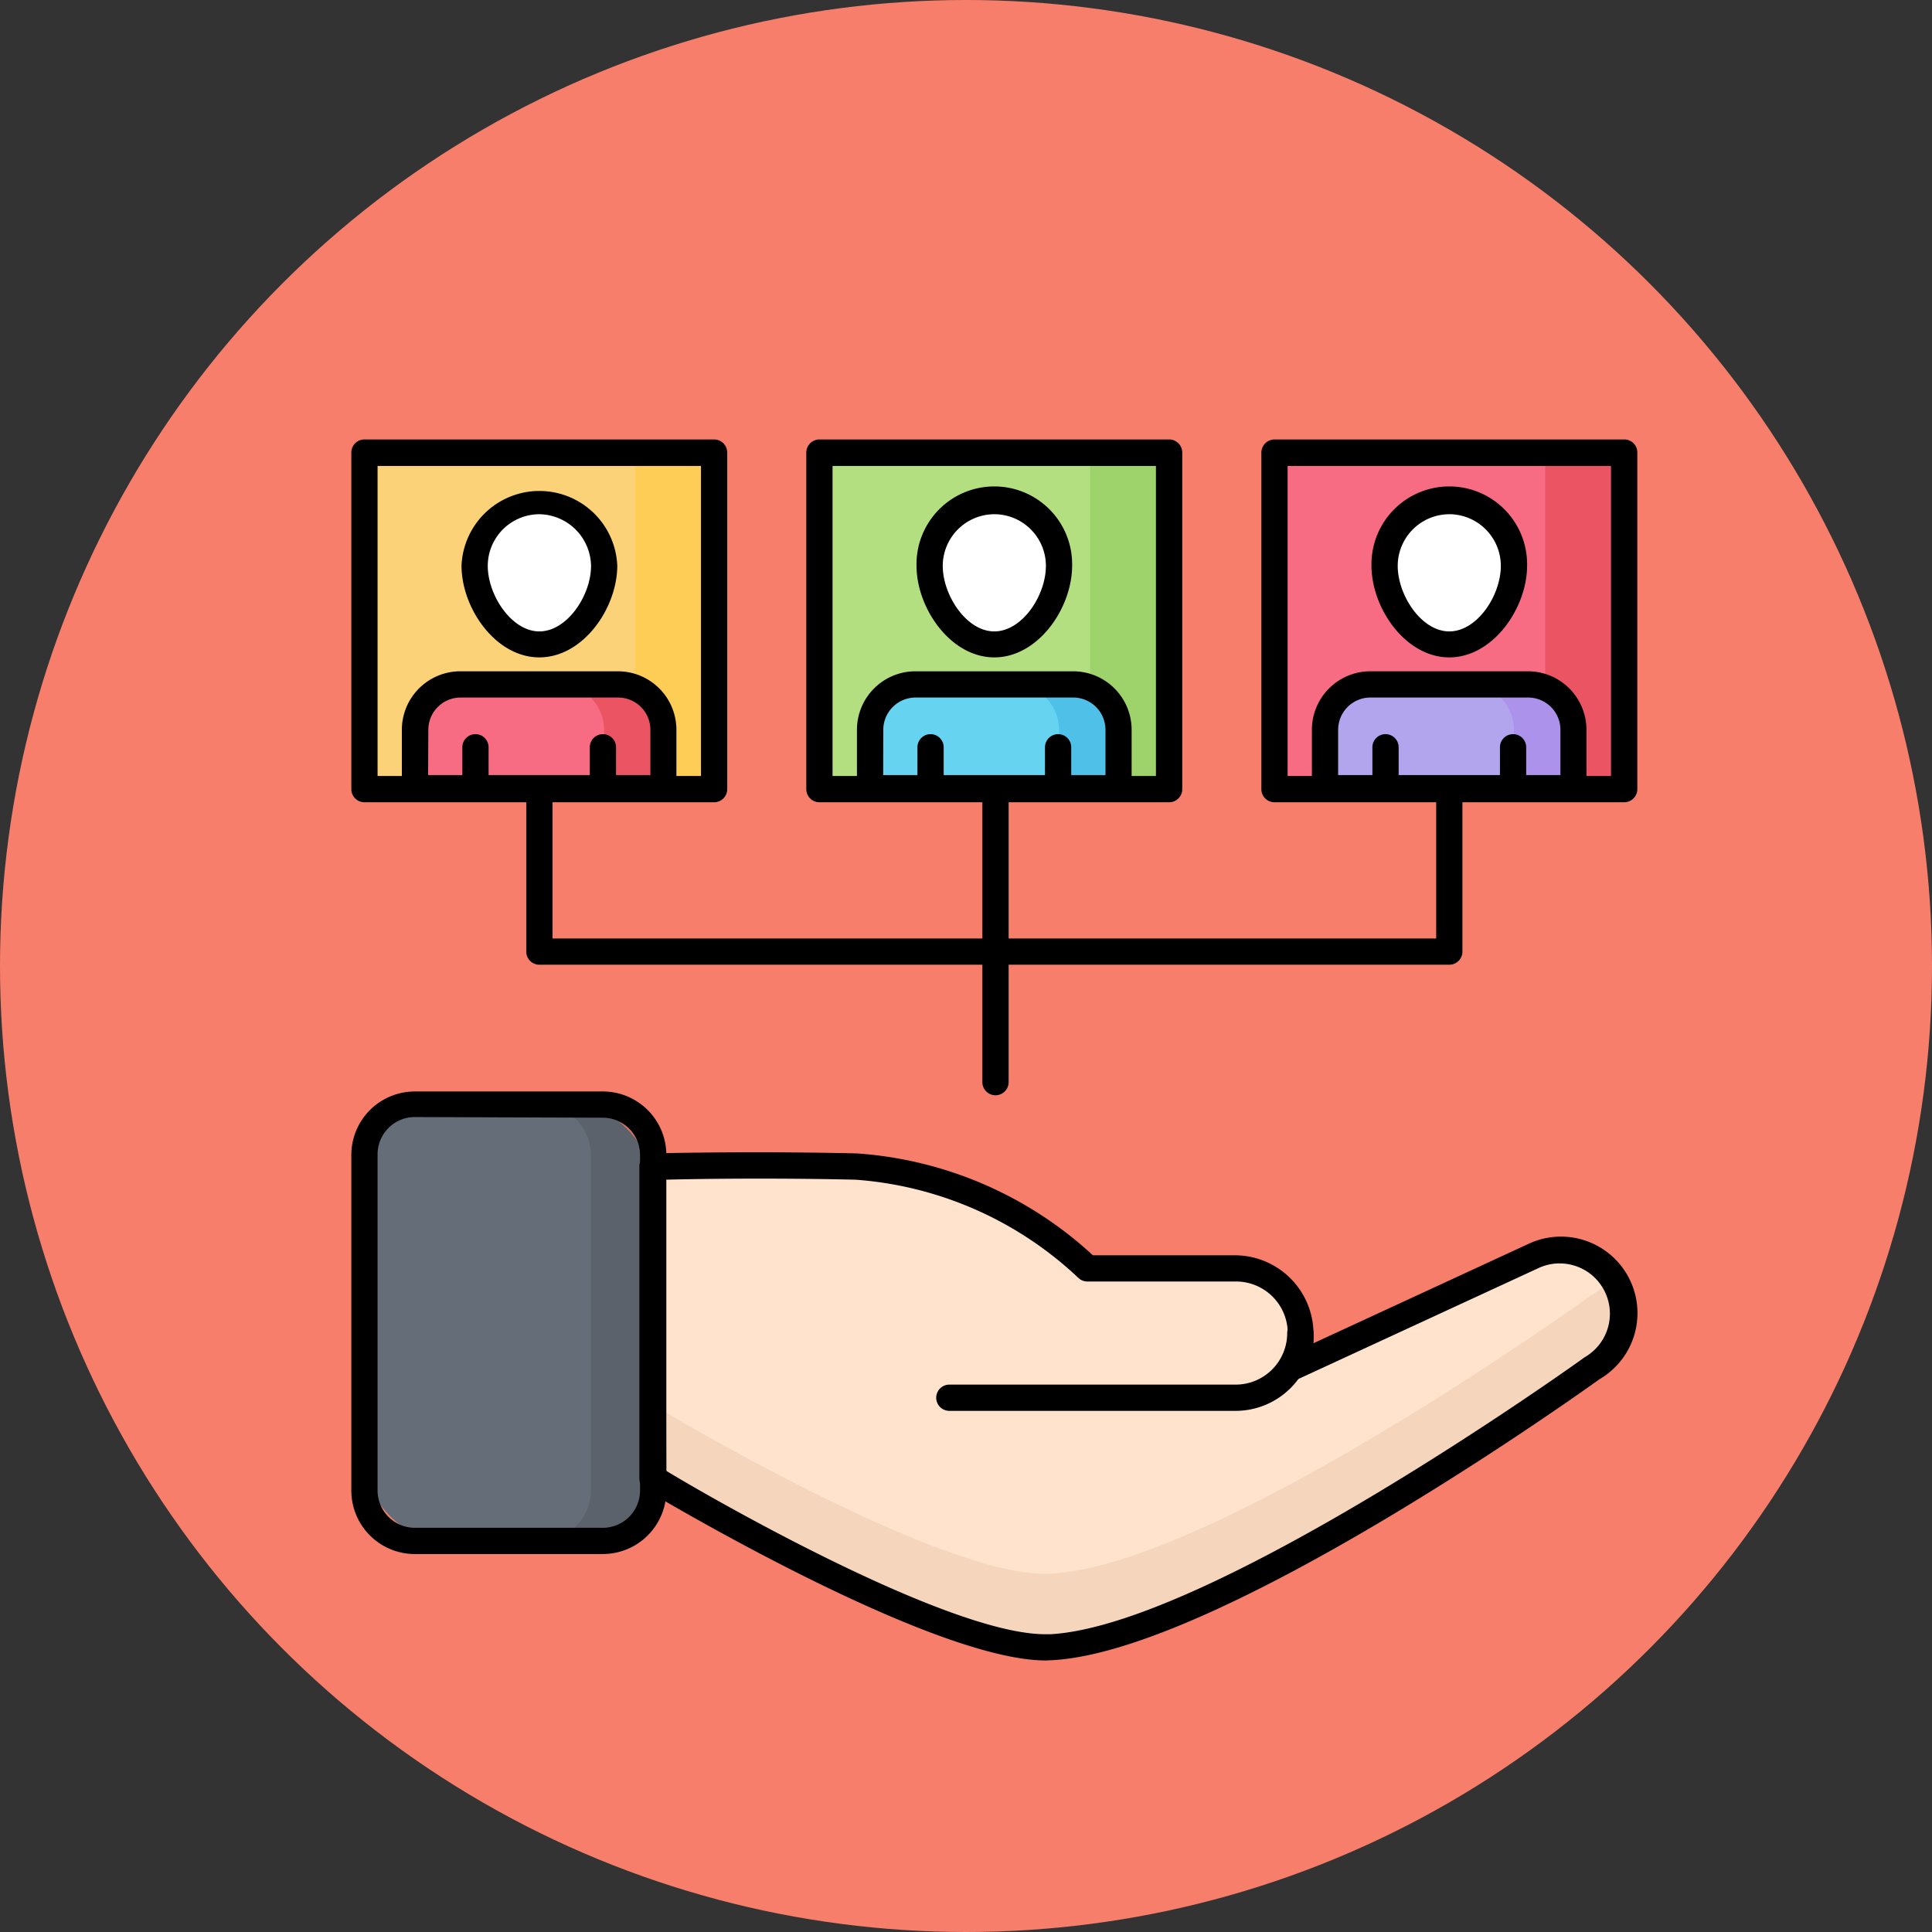 <svg xmlns="http://www.w3.org/2000/svg" width="92" height="92" viewBox="0 0 92 92">
  <rect x="0" y="0" width="92" height="92" fill="#333333" stroke="none"/>
  <g id="Grupo_1070002" data-name="Grupo 1070002" transform="translate(-796 -3123)">
    <circle id="Elipse_9117" data-name="Elipse 9117" cx="46" cy="46" r="46" transform="translate(796 3123)" fill="#f77e6b"/>
    <g id="alcance-social_1_" data-name="alcance-social (1)" transform="translate(806.73 3135.451)">
      <path id="Trazado_815002" data-name="Trazado 815002" d="M75.241,70.829A3.031,3.031,0,0,1,73.7,73.453S55.87,86.282,47.959,86.732C42.816,87.044,29,78.7,29,78.7V63.855s4.455-.131,9.692,0A18.013,18.013,0,0,1,49.715,68.7h7.024a3.081,3.081,0,0,1,2.587,4.755L70.9,68.1a3.031,3.031,0,0,1,4.343,2.724Z" transform="translate(-8.628 -20.751)" fill="#ffe3cc"/>
      <g id="Grupo_1068746" data-name="Grupo 1068746" transform="translate(20.372 48.316)" opacity="0.1">
        <path id="Trazado_815003" data-name="Trazado 815003" d="M75.241,73.992A3.043,3.043,0,0,1,73.7,76.617S55.87,89.445,47.959,89.9C42.81,90.208,29,81.859,29,81.859V78.366S42.81,86.7,47.959,86.4C55.895,85.959,73.7,73.124,73.7,73.124a2.993,2.993,0,0,0,.981-.894,3.037,3.037,0,0,1,.562,1.762Z" transform="translate(-29 -72.23)" fill="#965e32"/>
      </g>
      <rect id="Rectángulo_374183" data-name="Rectángulo 374183" width="13.716" height="20.808" rx="3.84" transform="translate(6.625 40.118)" fill="#656d78"/>
      <g id="Grupo_1068747" data-name="Grupo 1068747" transform="translate(14.998 40.149)" opacity="0.1">
        <path id="Trazado_815004" data-name="Trazado 815004" d="M25.774,61.559V77.538a2.406,2.406,0,0,1-2.406,2.4H20.4a2.406,2.406,0,0,0,2.406-2.4V61.559a2.406,2.406,0,0,0-2.406-2.4h2.943a2.406,2.406,0,0,1,2.431,2.4Z" transform="translate(-20.4 -59.16)"/>
      </g>
      <path id="Trazado_815005" data-name="Trazado 815005" d="M47.309,86.994c-5.468,0-18.5-7.8-19.053-8.123a.625.625,0,0,1-.306-.537V63.473a.625.625,0,0,1,.625-.625c.044,0,4.53-.119,9.723,0A18.413,18.413,0,0,1,49.546,67.7h6.8a3.749,3.749,0,0,1,3.706,3.712,3.954,3.954,0,0,1,0,.475L70.279,67.16A3.643,3.643,0,0,1,73.672,73.6c-1.056.756-18.121,12.929-26.039,13.379ZM29.231,77.964c1.975,1.206,13.391,7.78,18.046,7.78h.256c7.655-.437,25.233-13.041,25.408-13.172L73,72.534A2.393,2.393,0,0,0,70.785,68.3L59.225,73.64a.625.625,0,0,1-.794-.912,2.381,2.381,0,0,0,.394-1.318,2.462,2.462,0,0,0-2.456-2.462H49.29a.625.625,0,0,1-.419-.156A17.278,17.278,0,0,0,38.248,64.1c-4.043-.094-7.655-.037-9.048,0Z" transform="translate(-8.234 -20.375)"/>
      <path id="Trazado_815006" data-name="Trazado 815006" d="M64.833,79.9H51.2a.625.625,0,0,1,0-1.25H64.833a2.456,2.456,0,0,0,2.456-2.456.625.625,0,0,1,1.25,0A3.712,3.712,0,0,1,64.833,79.9Z" transform="translate(-16.723 -25.167)"/>
      <path id="Trazado_815007" data-name="Trazado 815007" d="M17.941,80.187H9.024A3.024,3.024,0,0,1,6,77.162V61.184A3.024,3.024,0,0,1,9.024,58.16h8.917A3.024,3.024,0,0,1,21,61.184V77.162a3.024,3.024,0,0,1-3.056,3.024ZM9.024,59.378A1.775,1.775,0,0,0,7.25,61.184V77.162a1.775,1.775,0,0,0,1.775,1.775h8.917a1.775,1.775,0,0,0,1.806-1.775V61.184a1.775,1.775,0,0,0-1.775-1.775Z" transform="translate(0 -18.636)"/>
      <path id="Trazado_815008" data-name="Trazado 815008" d="M76.35,9.48H93V25.5H76.35Z" transform="translate(-26.39 -0.375)" fill="#f76c82"/>
      <path id="Trazado_815009" data-name="Trazado 815009" d="M96.98,9.48h3.762V25.5H96.98Z" transform="translate(-34.129 -0.375)" fill="#eb5463"/>
      <path id="Trazado_815010" data-name="Trazado 815010" d="M63.284,43.106H19.955a.625.625,0,0,1-.625-.625V34.745a.625.625,0,0,1,1.25,0v7.111H62.659V34.745a.625.625,0,0,1,1.25,0v7.736A.625.625,0,0,1,63.284,43.106Z" transform="translate(-5 -9.618)"/>
      <path id="Trazado_815011" data-name="Trazado 815011" d="M54.715,49.323a.625.625,0,0,1-.625-.625V34.745a.625.625,0,0,1,1.25,0V48.7A.625.625,0,0,1,54.715,49.323Z" transform="translate(-18.04 -9.618)"/>
      <path id="Trazado_815012" data-name="Trazado 815012" d="M92.628,25.752H75.975a.625.625,0,0,1-.625-.625V9.1a.629.629,0,0,1,.625-.625H92.628a.619.619,0,0,1,.625.625V25.127A.625.625,0,0,1,92.628,25.752ZM76.6,24.5H92V9.736H76.6Z" transform="translate(-26.015 0)"/>
      <path id="Trazado_815013" data-name="Trazado 815013" d="M92.035,29.3v2.781H80.2V29.3a2.162,2.162,0,0,1,2.162-2.162h7.5A2.162,2.162,0,0,1,92.035,29.3Z" transform="translate(-27.834 -7)" fill="#b3a4ee"/>
      <path id="Trazado_815014" data-name="Trazado 815014" d="M96.139,29.3v2.781H93.3V29.3A2.156,2.156,0,0,0,91.14,27.14h2.837A2.156,2.156,0,0,1,96.139,29.3Z" transform="translate(-31.938 -7)" fill="#ac92ea"/>
      <path id="Trazado_815015" data-name="Trazado 815015" d="M91.66,32.333H79.825a.625.625,0,0,1-.625-.625V28.927a2.787,2.787,0,0,1,2.787-2.787h7.5a2.787,2.787,0,0,1,2.787,2.787v2.781a.625.625,0,0,1-.613.625Zm-11.21-1.25H91.035V28.927A1.537,1.537,0,0,0,89.5,27.39H82a1.537,1.537,0,0,0-1.55,1.537Z" transform="translate(-27.459 -6.625)"/>
      <path id="Trazado_815016" data-name="Trazado 815016" d="M94.155,34.129a.625.625,0,0,1-.625-.625v-1.95a.625.625,0,0,1,1.25,0V33.5A.625.625,0,0,1,94.155,34.129Z" transform="translate(-32.834 -8.421)"/>
      <path id="Trazado_815017" data-name="Trazado 815017" d="M84.435,34.129a.625.625,0,0,1-.625-.625v-1.95a.625.625,0,0,1,1.25,0V33.5A.625.625,0,0,1,84.435,34.129Z" transform="translate(-29.188 -8.421)"/>
      <path id="Trazado_815018" data-name="Trazado 815018" d="M90.9,16.251C90.9,17.957,89.527,20,87.821,20s-3.081-2.037-3.081-3.749a3.081,3.081,0,1,1,6.161,0Z" transform="translate(-29.537 -1.759)" fill="#fff"/>
      <path id="Trazado_815019" data-name="Trazado 815019" d="M87.446,20.23c-2.087,0-3.706-2.343-3.706-4.374a3.706,3.706,0,1,1,7.411,0C91.151,17.886,89.526,20.23,87.446,20.23Zm0-6.817a2.462,2.462,0,0,0-2.456,2.456c0,1.406,1.131,3.124,2.456,3.124S89.9,17.286,89.9,15.868A2.462,2.462,0,0,0,87.446,13.412Z" transform="translate(-29.162 -1.377)"/>
      <path id="Trazado_815020" data-name="Trazado 815020" d="M41.67,9.48H58.323V25.5H41.67Z" transform="translate(-13.381 -0.375)" fill="#b4df80"/>
      <path id="Trazado_815021" data-name="Trazado 815021" d="M62.3,9.48h3.762V25.5H62.3Z" transform="translate(-21.119 -0.375)" fill="#9ed26a"/>
      <path id="Trazado_815022" data-name="Trazado 815022" d="M57.948,25.752H41.295a.625.625,0,0,1-.625-.625V9.1a.625.625,0,0,1,.625-.625H57.948a.625.625,0,0,1,.625.625V25.127A.625.625,0,0,1,57.948,25.752ZM41.92,24.5h15.4V9.736H41.92Z" transform="translate(-13.005 0)"/>
      <path id="Trazado_815023" data-name="Trazado 815023" d="M57.365,29.3v2.781H45.53V29.3A2.162,2.162,0,0,1,47.7,27.14h7.5A2.162,2.162,0,0,1,57.365,29.3Z" transform="translate(-14.829 -7)" fill="#66d4f1"/>
      <path id="Trazado_815024" data-name="Trazado 815024" d="M61.469,29.3v2.781H58.632V29.3A2.162,2.162,0,0,0,56.47,27.14H59.3A2.162,2.162,0,0,1,61.469,29.3Z" transform="translate(-18.932 -7)" fill="#4fc0e8"/>
      <path id="Trazado_815025" data-name="Trazado 815025" d="M56.99,32.333H45.155a.625.625,0,0,1-.625-.625V28.927a2.787,2.787,0,0,1,2.793-2.787h7.5a2.787,2.787,0,0,1,2.787,2.787v2.781a.625.625,0,0,1-.619.625Zm-11.21-1.25H56.365V28.927a1.537,1.537,0,0,0-1.543-1.537h-7.5a1.537,1.537,0,0,0-1.537,1.537Z" transform="translate(-14.453 -6.625)"/>
      <path id="Trazado_815026" data-name="Trazado 815026" d="M59.485,34.129a.625.625,0,0,1-.625-.625v-1.95a.625.625,0,0,1,1.25,0V33.5A.625.625,0,0,1,59.485,34.129Z" transform="translate(-19.829 -8.421)"/>
      <path id="Trazado_815027" data-name="Trazado 815027" d="M49.765,34.129a.625.625,0,0,1-.625-.625v-1.95a.625.625,0,0,1,1.25,0V33.5A.625.625,0,0,1,49.765,34.129Z" transform="translate(-16.183 -8.421)"/>
      <path id="Trazado_815028" data-name="Trazado 815028" d="M56.231,16.251c0,1.706-1.381,3.749-3.081,3.749s-3.081-2.037-3.081-3.749a3.081,3.081,0,1,1,6.161,0Z" transform="translate(-16.532 -1.759)" fill="#fff"/>
      <path id="Trazado_815029" data-name="Trazado 815029" d="M52.776,20.23c-2.087,0-3.706-2.343-3.706-4.374a3.706,3.706,0,1,1,7.411,0C56.481,17.886,54.863,20.23,52.776,20.23Zm0-6.817a2.462,2.462,0,0,0-2.456,2.456c0,1.406,1.131,3.124,2.456,3.124s2.456-1.706,2.456-3.124A2.462,2.462,0,0,0,52.776,13.412Z" transform="translate(-16.157 -1.377)"/>
      <path id="Trazado_815030" data-name="Trazado 815030" d="M7,9.48H23.653V25.5H7Z" transform="translate(-0.375 -0.375)" fill="#fbd277"/>
      <path id="Trazado_815031" data-name="Trazado 815031" d="M27.63,9.48h3.762V25.5H27.63Z" transform="translate(-8.114 -0.375)" fill="#fdcd56"/>
      <path id="Trazado_815032" data-name="Trazado 815032" d="M23.278,25.752H6.625A.625.625,0,0,1,6,25.127V9.1a.625.625,0,0,1,.625-.625H23.278A.625.625,0,0,1,23.9,9.1V25.127A.625.625,0,0,1,23.278,25.752ZM7.25,24.5h15.4V9.736H7.25Z" transform="translate(0 0)"/>
      <path id="Trazado_815033" data-name="Trazado 815033" d="M22.685,29.3v2.781H10.85V29.3a2.162,2.162,0,0,1,2.162-2.162h7.5A2.156,2.156,0,0,1,22.685,29.3Z" transform="translate(-1.819 -7)" fill="#f76c82"/>
      <path id="Trazado_815034" data-name="Trazado 815034" d="M26.793,29.3v2.781H23.962V29.3A2.162,2.162,0,0,0,21.8,27.14h2.831A2.156,2.156,0,0,1,26.793,29.3Z" transform="translate(-5.927 -7)" fill="#eb5463"/>
      <path id="Trazado_815035" data-name="Trazado 815035" d="M22.31,32.333H10.475a.625.625,0,0,1-.625-.625V28.927a2.787,2.787,0,0,1,2.787-2.787h7.5a2.787,2.787,0,0,1,2.787,2.787v2.781a.625.625,0,0,1-.613.625ZM11.1,31.083H21.685V28.927a1.537,1.537,0,0,0-1.537-1.537h-7.5a1.537,1.537,0,0,0-1.537,1.537Z" transform="translate(-1.444 -6.625)"/>
      <path id="Trazado_815036" data-name="Trazado 815036" d="M24.8,34.129a.625.625,0,0,1-.625-.625v-1.95a.625.625,0,0,1,1.25,0V33.5A.625.625,0,0,1,24.8,34.129Z" transform="translate(-6.82 -8.421)"/>
      <path id="Trazado_815037" data-name="Trazado 815037" d="M15.085,34.129a.625.625,0,0,1-.625-.625v-1.95a.625.625,0,1,1,1.25,0V33.5a.625.625,0,0,1-.625.625Z" transform="translate(-3.174 -8.421)"/>
      <path id="Trazado_815038" data-name="Trazado 815038" d="M21.558,16.33c0,1.706-1.381,3.749-3.087,3.749S15.39,18.042,15.39,16.33a3.087,3.087,0,0,1,6.168,0Z" transform="translate(-3.522 -1.839)" fill="#fff"/>
      <path id="Trazado_815039" data-name="Trazado 815039" d="M18.1,20.317c-2.087,0-3.706-2.343-3.706-4.374a3.712,3.712,0,0,1,7.417,0c0,2.031-1.625,4.374-3.712,4.374Zm0-6.817a2.462,2.462,0,0,0-2.456,2.456c0,1.406,1.137,3.124,2.456,3.124s2.462-1.706,2.462-3.124A2.5,2.5,0,0,0,18.1,13.5Z" transform="translate(-3.147 -1.464)"/>
    </g>
  </g>
</svg>
